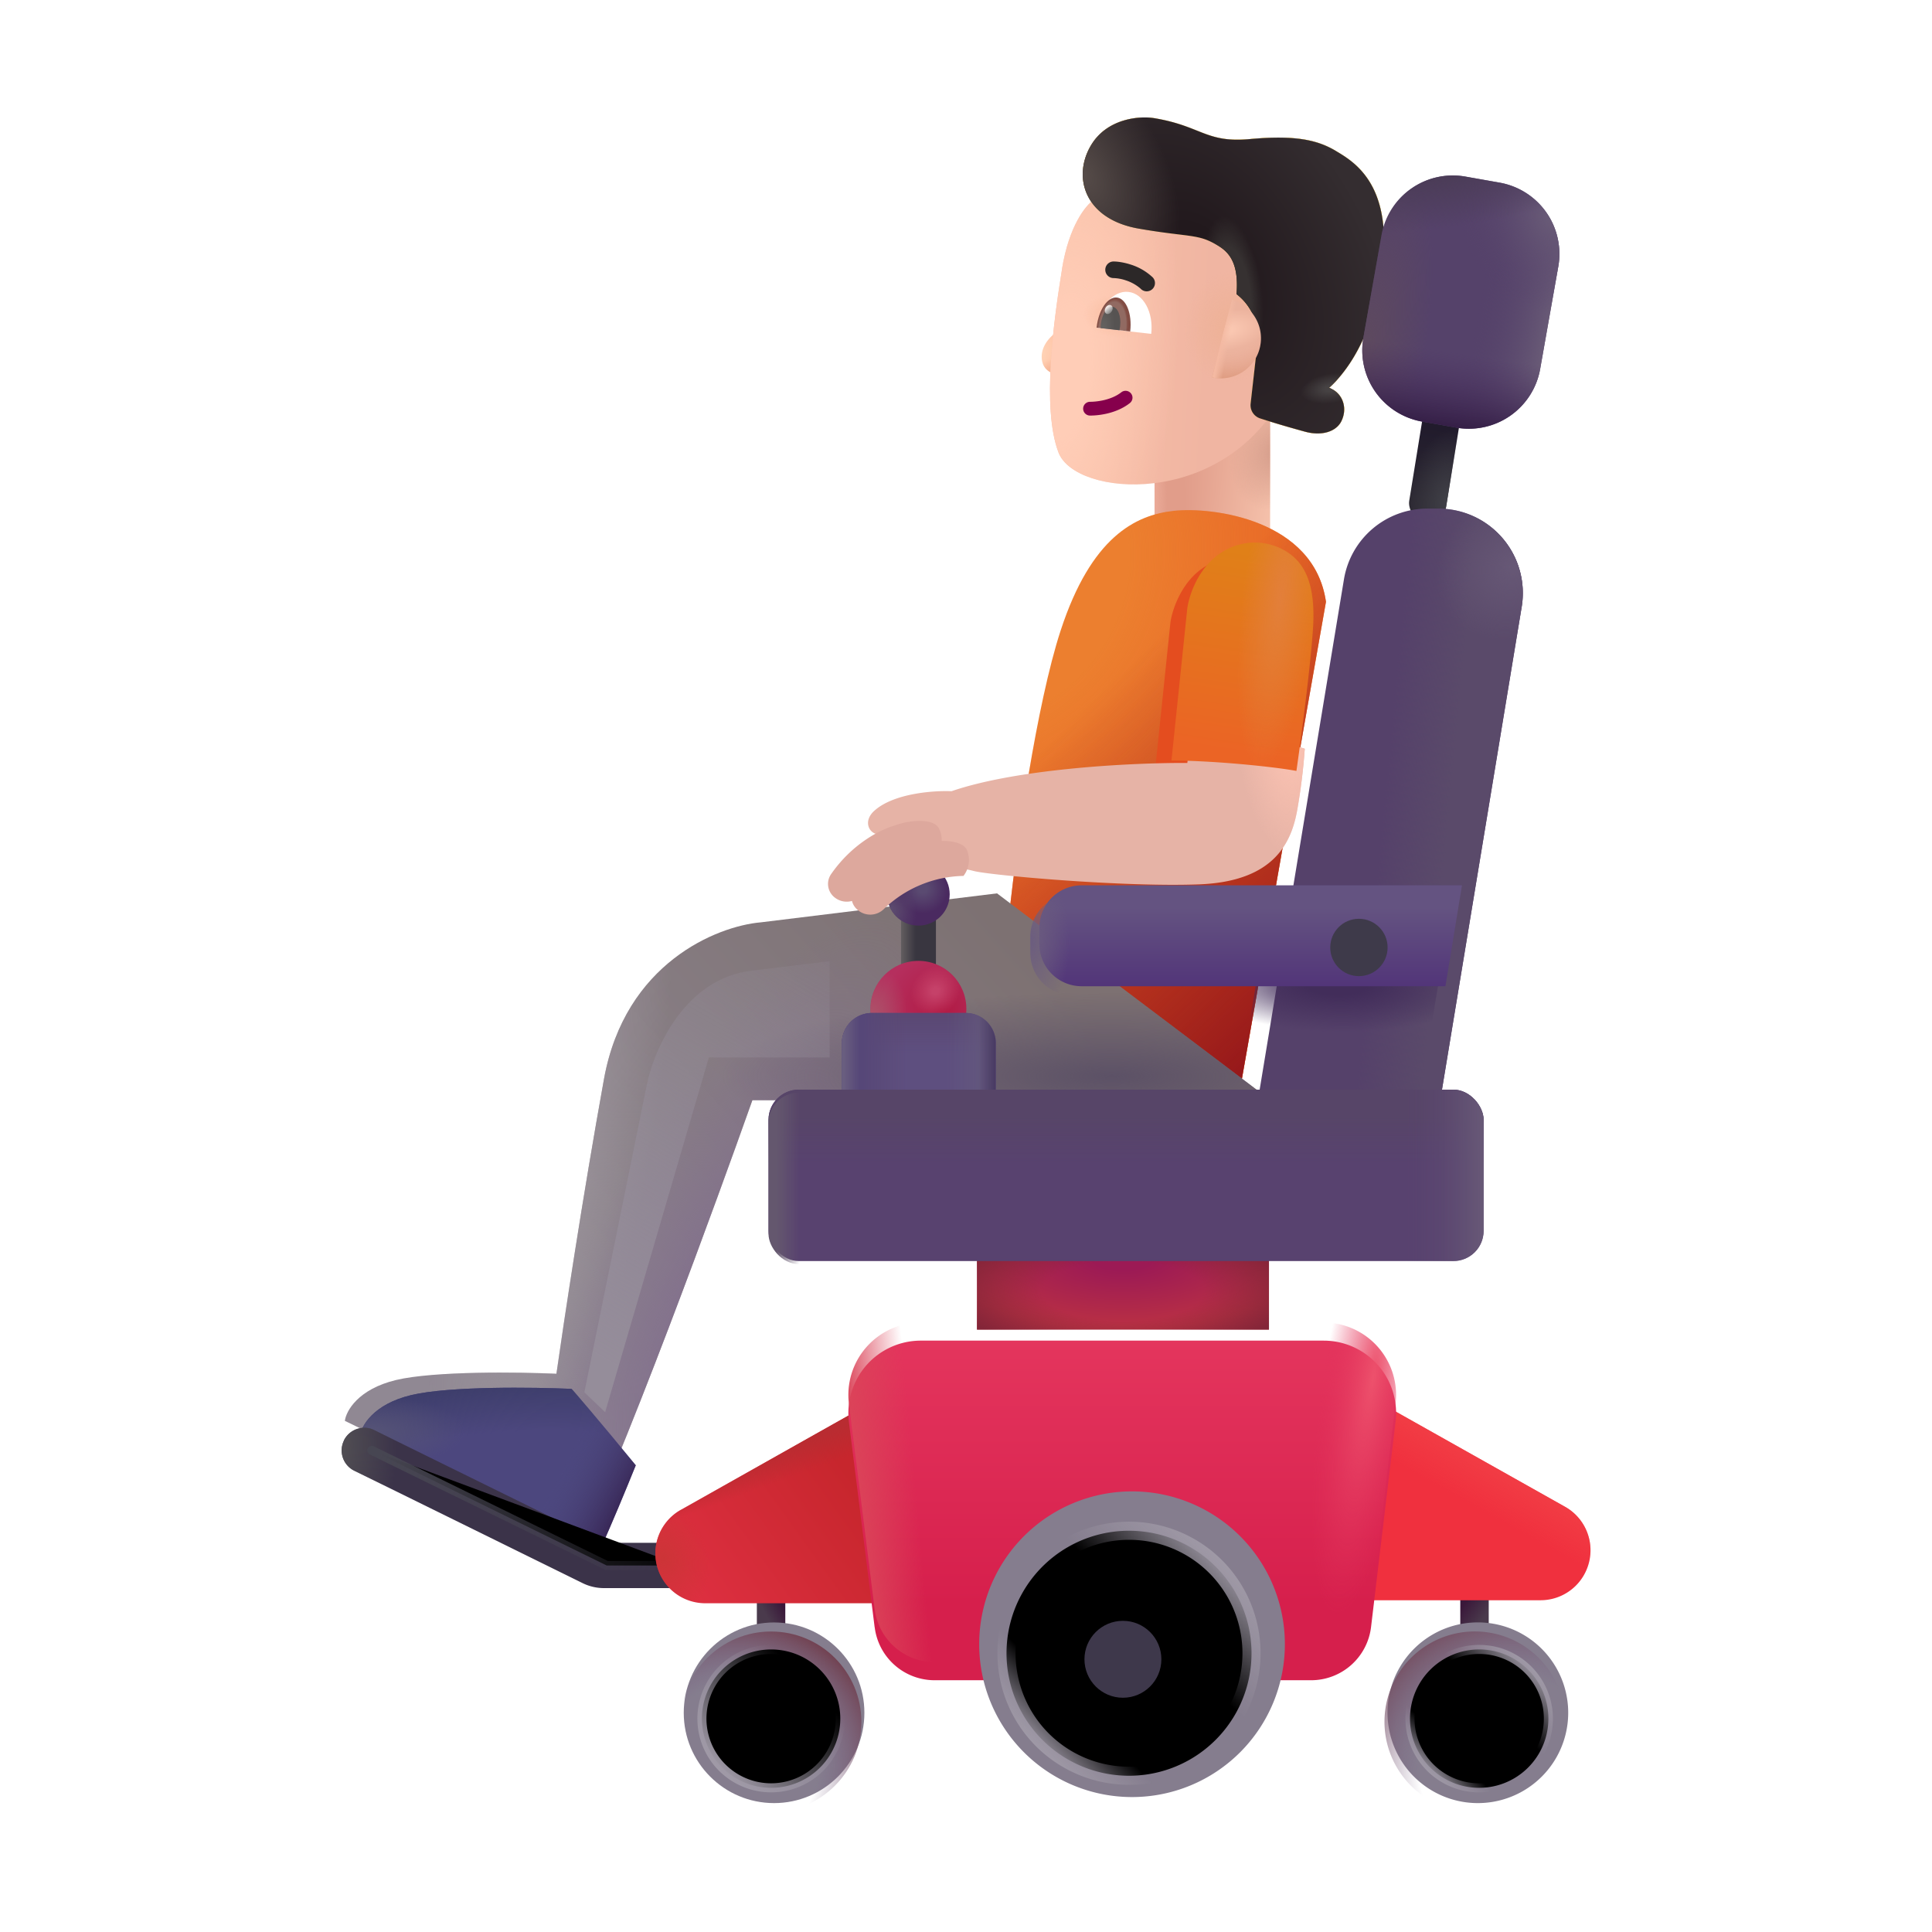 <svg width="100%" height="100%" viewBox="0 0 32 32" xmlns="http://www.w3.org/2000/svg"><path fill="url(#a)" d="M19.123 6.959h1.914v2.752h-1.914z"/><path fill="url(#b)" d="M19.123 6.959h1.914v2.752h-1.914z"/><path fill="url(#c)" d="M19.123 6.959h1.914v2.752h-1.914z"/><path fill="#EC7F2F" d="m16.73 15.022 3.792 3.118 1.44-8.172c-.196-1.362-1.875-1.576-2.518-1.507-.642.068-1.37.437-1.875 1.978-.405 1.234-.728 3.57-.84 4.583"/><path fill="url(#d)" d="m16.73 15.022 3.792 3.118 1.44-8.172c-.196-1.362-1.875-1.576-2.518-1.507-.642.068-1.37.437-1.875 1.978-.405 1.234-.728 3.57-.84 4.583"/><path fill="url(#e)" d="m16.73 15.022 3.792 3.118 1.44-8.172c-.196-1.362-1.875-1.576-2.518-1.507-.642.068-1.37.437-1.875 1.978-.405 1.234-.728 3.57-.84 4.583"/><g filter="url(#f)"><path fill="url(#g)" d="m12.85 15.527 3.914-.48 4.53 3.426h-8.582s-1.636 4.634-2.75 7.144c-1.096-.411-4-1.833-4-1.833.02-.163.218-.526.849-.677.63-.15 2.033-.131 2.655-.103.117-.825.439-2.956.788-4.882s1.876-2.532 2.595-2.595"/><path fill="url(#h)" d="m12.85 15.527 3.914-.48 4.53 3.426h-8.582s-1.636 4.634-2.75 7.144c-1.096-.411-4-1.833-4-1.833.02-.163.218-.526.849-.677.63-.15 2.033-.131 2.655-.103.117-.825.439-2.956.788-4.882s1.876-2.532 2.595-2.595"/><path fill="url(#i)" d="m12.85 15.527 3.914-.48 4.53 3.426h-8.582s-1.636 4.634-2.75 7.144c-1.096-.411-4-1.833-4-1.833.02-.163.218-.526.849-.677.63-.15 2.033-.131 2.655-.103.117-.825.439-2.956.788-4.882s1.876-2.532 2.595-2.595"/><path fill="url(#j)" d="m12.85 15.527 3.914-.48 4.53 3.426h-8.582s-1.636 4.634-2.75 7.144c-1.096-.411-4-1.833-4-1.833.02-.163.218-.526.849-.677.63-.15 2.033-.131 2.655-.103.117-.825.439-2.956.788-4.882s1.876-2.532 2.595-2.595"/></g><path fill="#4C477E" d="M10.53 24.271c-.196.485-.388.943-.567 1.346-1.097-.411-4-1.833-4-1.833.02-.163.217-.526.848-.677.63-.15 2.033-.131 2.655-.103 0-.006.48.55 1.065 1.267"/><path fill="url(#k)" d="M10.53 24.271c-.196.485-.388.943-.567 1.346-1.097-.411-4-1.833-4-1.833.02-.163.217-.526.848-.677.63-.15 2.033-.131 2.655-.103 0-.006.48.55 1.065 1.267"/><path fill="url(#l)" d="M10.53 24.271c-.196.485-.388.943-.567 1.346-1.097-.411-4-1.833-4-1.833.02-.163.217-.526.848-.677.63-.15 2.033-.131 2.655-.103 0-.006.48.55 1.065 1.267"/><path fill="url(#m)" d="M10.53 24.271c-.196.485-.388.943-.567 1.346-1.097-.411-4-1.833-4-1.833.02-.163.217-.526.848-.677.63-.15 2.033-.131 2.655-.103 0-.006.48.55 1.065 1.267"/><path fill="url(#n)" d="M14.924 15.124h.578v1.285h-.578z"/><path fill="url(#o)" d="M24.187 26.315h.471v1.492h-.471z"/><path fill="url(#p)" d="M12.536 26.315h.471v1.492h-.471z"/><g fill-rule="evenodd" clip-rule="evenodd" filter="url(#q)"><path fill="#3B3349" d="M5.697 23.857a.375.375 0 0 1 .502-.17l3.788 1.864.01.003h1.427a.375.375 0 0 1 0 .75H9.998a.8.8 0 0 1-.343-.08L5.868 24.36a.375.375 0 0 1-.17-.502"/><path fill="url(#r)" d="M5.697 23.857a.375.375 0 0 1 .502-.17l3.788 1.864.01.003h1.427a.375.375 0 0 1 0 .75H9.998a.8.8 0 0 1-.343-.08L5.868 24.36a.375.375 0 0 1-.17-.502"/></g><g filter="url(#s)"><path stroke="url(#t)" stroke-linecap="round" stroke-width=".15" d="m6.158 24.023 3.89 1.906h1.227"/></g><circle cx="15.212" cy="16.709" r=".794" fill="url(#u)"/><circle cx="15.212" cy="16.709" r=".794" fill="url(#v)"/><circle cx="15.212" cy="16.709" r=".794" fill="url(#w)"/><circle cx="15.212" cy="14.813" r=".518" fill="#4A2A60"/><circle cx="15.212" cy="14.813" r=".518" fill="url(#x)"/><circle cx="15.212" cy="14.813" r=".518" fill="url(#y)"/><g filter="url(#z)"><path fill="url(#A)" d="m11.28 25.156 3.058-1.72.961 3.269h-3.62a.827.827 0 0 1-.4-1.549"/><path fill="url(#B)" d="m11.28 25.156 3.058-1.72.961 3.269h-3.62a.827.827 0 0 1-.4-1.549"/><path fill="url(#C)" d="m11.28 25.156 3.058-1.72.961 3.269h-3.62a.827.827 0 0 1-.4-1.549"/></g><g filter="url(#D)"><path fill="#F0303E" d="m25.92 25.156-3.059-1.72-1.054 3.269h3.714a.827.827 0 0 0 .399-1.549"/><path fill="url(#E)" d="m25.92 25.156-3.059-1.72-1.054 3.269h3.714a.827.827 0 0 0 .399-1.549"/></g><path fill="#5E4F7F" d="M13.944 17.278a.5.5 0 0 1 .5-.5h1.549a.5.5 0 0 1 .5.5v.82h-2.549z"/><path fill="url(#F)" d="M13.944 17.278a.5.5 0 0 1 .5-.5h1.549a.5.5 0 0 1 .5.5v.82h-2.549z"/><path fill="url(#G)" d="M13.944 17.278a.5.5 0 0 1 .5-.5h1.549a.5.5 0 0 1 .5.5v.82h-2.549z"/><path fill="url(#H)" d="M13.944 17.278a.5.5 0 0 1 .5-.5h1.549a.5.5 0 0 1 .5.5v.82h-2.549z"/><path fill="url(#I)" d="M13.944 17.278a.5.5 0 0 1 .5-.5h1.549a.5.5 0 0 1 .5.5v.82h-2.549z"/><path fill="url(#J)" d="M13.944 17.278a.5.5 0 0 1 .5-.5h1.549a.5.5 0 0 1 .5.5v.82h-2.549z"/><rect width=".619" height="2.008" x="23.613" y="6.619" fill="url(#K)" rx=".31" transform="rotate(9.205 23.613 6.619)"/><rect width=".619" height="2.008" x="23.613" y="6.619" fill="url(#L)" rx=".31" transform="rotate(9.205 23.613 6.619)"/><path fill="url(#M)" d="M16.182 20.749h4.836v1.273h-4.836z"/><path fill="url(#N)" d="M16.182 20.749h4.836v1.273h-4.836z"/><g filter="url(#O)"><path fill="#55416A" d="M21.96 9.296a1.4 1.4 0 0 1 1.382-1.172h.182a1.4 1.4 0 0 1 1.38 1.628l-1.378 8.346h-3.02z"/><path fill="url(#P)" d="M21.96 9.296a1.4 1.4 0 0 1 1.382-1.172h.182a1.4 1.4 0 0 1 1.38 1.628l-1.378 8.346h-3.02z"/><path fill="url(#Q)" d="M21.96 9.296a1.4 1.4 0 0 1 1.382-1.172h.182a1.4 1.4 0 0 1 1.38 1.628l-1.378 8.346h-3.02z"/></g><path fill="url(#R)" d="M21.96 9.296a1.4 1.4 0 0 1 1.382-1.172h.182a1.4 1.4 0 0 1 1.38 1.628l-1.378 8.346h-3.02z"/><g filter="url(#S)"><rect width="11.844" height="2.839" x="12.729" y="18.098" fill="#58426F" rx=".5"/><rect width="11.844" height="2.839" x="12.729" y="18.098" fill="url(#T)" rx=".5"/><rect width="11.844" height="2.839" x="12.729" y="18.098" fill="url(#U)" rx=".5"/></g><rect width="11.844" height="2.839" x="12.729" y="18.098" fill="url(#V)" rx=".5"/><g filter="url(#W)"><path fill="url(#X)" d="M17.065 15.514a.7.7 0 0 1 .7-.7h6.3l-.274 1.671h-6.026a.7.7 0 0 1-.7-.7z"/></g><path fill="url(#Y)" d="M17.065 15.514a.7.7 0 0 1 .7-.7h6.3l-.274 1.671h-6.026a.7.7 0 0 1-.7-.7z"/><circle cx="22.508" cy="15.693" r=".475" fill="#3E3A4A"/><g filter="url(#Z)"><circle cx="12.771" cy="28.519" r="1.496" fill="#857D8E"/></g><circle cx="12.771" cy="28.519" r="1.496" fill="url(#aa)"/><circle cx="12.771" cy="28.519" r=".894" fill="url(#ab)"/><circle cx="24.428" cy="28.519" r=".894" fill="url(#ac)"/><g filter="url(#ad)"><path fill="#857D8E" fill-rule="evenodd" d="M24.428 30.015a1.496 1.496 0 1 0 0-2.993 1.496 1.496 0 0 0 0 2.993m0-.603a.894.894 0 1 0 0-1.787.894.894 0 0 0 0 1.787" clip-rule="evenodd"/></g><path fill="url(#ae)" fill-rule="evenodd" d="M24.428 30.015a1.496 1.496 0 1 0 0-2.993 1.496 1.496 0 0 0 0 2.993m0-.603a.894.894 0 1 0 0-1.787.894.894 0 0 0 0 1.787" clip-rule="evenodd"/><g filter="url(#af)"><circle cx="12.771" cy="28.519" r=".377" fill="#3E384B"/></g><g filter="url(#ag)"><circle cx="24.428" cy="28.519" r=".377" fill="#3E384B"/></g><g filter="url(#ah)"><path fill="url(#ai)" d="m14.487 26.654-.426-3.4a1.2 1.2 0 0 1 1.191-1.349h6.672a1.2 1.2 0 0 1 1.191 1.343l-.406 3.4a1 1 0 0 1-.993.882H15.48a1 1 0 0 1-.992-.876"/></g><path fill="url(#aj)" d="m14.487 26.654-.426-3.4a1.2 1.2 0 0 1 1.191-1.349h6.672a1.2 1.2 0 0 1 1.191 1.343l-.406 3.4a1 1 0 0 1-.993.882H15.48a1 1 0 0 1-.992-.876"/><path fill="url(#ak)" d="m14.487 26.654-.426-3.4a1.2 1.2 0 0 1 1.191-1.349h6.672a1.2 1.2 0 0 1 1.191 1.343l-.406 3.4a1 1 0 0 1-.993.882H15.48a1 1 0 0 1-.992-.876"/><circle cx="18.599" cy="27.483" r="1.512" fill="url(#al)"/><g filter="url(#am)"><path fill="#857D8E" fill-rule="evenodd" d="M18.6 30.015a2.531 2.531 0 1 0 0-5.063 2.531 2.531 0 0 0 0 5.063m0-1.02a1.512 1.512 0 1 0 0-3.023 1.512 1.512 0 0 0 0 3.023" clip-rule="evenodd"/></g><g filter="url(#an)"><path stroke="url(#ao)" stroke-width=".3" d="M18.7 29.412a2.029 2.029 0 1 0 0-4.058 2.029 2.029 0 0 0 0 4.058Z" clip-rule="evenodd"/></g><g filter="url(#ap)"><path stroke="url(#aq)" stroke-width=".15" d="M24.5 29.612a1.146 1.146 0 1 0 0-2.292 1.146 1.146 0 0 0 0 2.292Z" clip-rule="evenodd"/></g><g filter="url(#ar)"><path fill="#E44D1F" d="m19.386 10.31-.262 2.525c.687 0 1.69.101 2.07.172.074-.522.232-1.725.274-2.355.05-.788-.17-1.099-.424-1.268a1 1 0 0 0-1.084 0c-.39.24-.545.717-.574.925"/></g><g filter="url(#as)"><path stroke="url(#at)" stroke-width=".15" d="M12.772 29.612a1.146 1.146 0 1 0 0-2.292 1.146 1.146 0 0 0 0 2.292Z" clip-rule="evenodd"/></g><g filter="url(#au)"><circle cx="18.599" cy="27.483" r=".637" fill="#3E384B"/></g><g filter="url(#av)"><path fill="#E6B3A6" d="m19.466 12.937.062-.5a5.2 5.2 0 0 1 1.883.265 10 10 0 0 1-.125 1.016c-.094.523-.367 1.184-1.633 1.23-1.265.047-3.468-.152-3.726-.222a2 2 0 0 0-.531-.063l-.97-.555c-.194.07-.374-.187-.132-.39.325-.281.98-.326 1.266-.313 1.125-.387 3.073-.474 3.906-.468"/><path fill="url(#aw)" d="m19.466 12.937.062-.5a5.2 5.2 0 0 1 1.883.265 10 10 0 0 1-.125 1.016c-.094.523-.367 1.184-1.633 1.23-1.265.047-3.468-.152-3.726-.222a2 2 0 0 0-.531-.063l-.97-.555c-.194.07-.374-.187-.132-.39.325-.281.98-.326 1.266-.313 1.125-.387 3.073-.474 3.906-.468"/></g><g filter="url(#ax)"><path fill="#DDA89D" d="M13.761 14.585c.367-.533.853-.754 1.057-.812.215-.083.641-.137.735.051a.43.43 0 0 1-.023.422 1.95 1.95 0 0 0-1.261.675.32.32 0 0 1-.44.047.284.284 0 0 1-.068-.383"/></g><g filter="url(#ay)"><path fill="#DDA89D" d="M14.164 14.776c.417-.495.921-.668 1.13-.707.223-.062.651-.075.726.121a.43.43 0 0 1-.062.418 1.95 1.95 0 0 0-1.32.55.32.32 0 0 1-.442.005.284.284 0 0 1-.032-.387"/></g><path fill="url(#az)" d="M17.489 5.508a.9.9 0 0 0 .28-.389l.164.019-.115 1.022c-.21.102-.486.051-.548-.144-.053-.168.022-.361.219-.508"/><path fill="url(#aA)" d="M17.489 5.508a.9.9 0 0 0 .28-.389l.164.019-.115 1.022c-.21.102-.486.051-.548-.144-.053-.168.022-.361.219-.508"/><g filter="url(#aB)"><path fill="url(#aC)" d="M17.79 4.655c.118-.724.393-1.049.516-1.139l3.392.383-.267 2.881c-1.005 1.84-3.418 1.652-3.699.914s-.077-2.2.059-3.039"/><path fill="url(#aD)" d="M17.79 4.655c.118-.724.393-1.049.516-1.139l3.392.383-.267 2.881c-1.005 1.84-3.418 1.652-3.699.914s-.077-2.2.059-3.039"/><path fill="url(#aE)" d="M17.79 4.655c.118-.724.393-1.049.516-1.139l3.392.383-.267 2.881c-1.005 1.84-3.418 1.652-3.699.914s-.077-2.2.059-3.039"/><path fill="url(#aF)" d="M17.79 4.655c.118-.724.393-1.049.516-1.139l3.392.383-.267 2.881c-1.005 1.84-3.418 1.652-3.699.914s-.077-2.2.059-3.039"/></g><g filter="url(#aG)"><path fill="#FFBA23" d="M18.086 2.532c.266-.418.786-.467 1.037-.424.776.13.852.412 1.575.346.764-.07 1.127.016 1.43.197l.006.004c.299.178.917.548.767 1.881-.138 1.228-.65 1.828-.887 2.036l.04.02c.201.099.263.333.163.535-.085.172-.324.25-.605.172-.322-.088-.557-.16-.741-.219a.23.23 0 0 1-.157-.242l.114-1.011a.9.9 0 0 0-.347-.805c.035-.442-.077-.66-.285-.79-.345-.218-.468-.144-1.333-.295-.917-.16-1.109-.881-.777-1.405"/><path fill="url(#aH)" d="M18.086 2.532c.266-.418.786-.467 1.037-.424.776.13.852.412 1.575.346.764-.07 1.127.016 1.43.197l.006.004c.299.178.917.548.767 1.881-.138 1.228-.65 1.828-.887 2.036l.04.02c.201.099.263.333.163.535-.085.172-.324.25-.605.172-.322-.088-.557-.16-.741-.219a.23.23 0 0 1-.157-.242l.114-1.011a.9.9 0 0 0-.347-.805c.035-.442-.077-.66-.285-.79-.345-.218-.468-.144-1.333-.295-.917-.16-1.109-.881-.777-1.405"/><path fill="url(#aI)" d="M18.086 2.532c.266-.418.786-.467 1.037-.424.776.13.852.412 1.575.346.764-.07 1.127.016 1.43.197l.006.004c.299.178.917.548.767 1.881-.138 1.228-.65 1.828-.887 2.036l.04.02c.201.099.263.333.163.535-.085.172-.324.25-.605.172-.322-.088-.557-.16-.741-.219a.23.23 0 0 1-.157-.242l.114-1.011a.9.9 0 0 0-.347-.805c.035-.442-.077-.66-.285-.79-.345-.218-.468-.144-1.333-.295-.917-.16-1.109-.881-.777-1.405"/><path fill="url(#aJ)" d="M18.086 2.532c.266-.418.786-.467 1.037-.424.776.13.852.412 1.575.346.764-.07 1.127.016 1.43.197l.006.004c.299.178.917.548.767 1.881-.138 1.228-.65 1.828-.887 2.036l.04.02c.201.099.263.333.163.535-.085.172-.324.25-.605.172-.322-.088-.557-.16-.741-.219a.23.23 0 0 1-.157-.242l.114-1.011a.9.9 0 0 0-.347-.805c.035-.442-.077-.66-.285-.79-.345-.218-.468-.144-1.333-.295-.917-.16-1.109-.881-.777-1.405"/><path fill="url(#aK)" d="M18.086 2.532c.266-.418.786-.467 1.037-.424.776.13.852.412 1.575.346.764-.07 1.127.016 1.43.197l.006.004c.299.178.917.548.767 1.881-.138 1.228-.65 1.828-.887 2.036l.04.02c.201.099.263.333.163.535-.085.172-.324.25-.605.172-.322-.088-.557-.16-.741-.219a.23.23 0 0 1-.157-.242l.114-1.011a.9.9 0 0 0-.347-.805c.035-.442-.077-.66-.285-.79-.345-.218-.468-.144-1.333-.295-.917-.16-1.109-.881-.777-1.405"/><path fill="url(#aL)" d="M18.086 2.532c.266-.418.786-.467 1.037-.424.776.13.852.412 1.575.346.764-.07 1.127.016 1.43.197l.006.004c.299.178.917.548.767 1.881-.138 1.228-.65 1.828-.887 2.036l.04.02c.201.099.263.333.163.535-.085.172-.324.25-.605.172-.322-.088-.557-.16-.741-.219a.23.23 0 0 1-.157-.242l.114-1.011a.9.9 0 0 0-.347-.805c.035-.442-.077-.66-.285-.79-.345-.218-.468-.144-1.333-.295-.917-.16-1.109-.881-.777-1.405"/></g><g filter="url(#aM)"><path fill="url(#aN)" d="M18.086 2.532c.266-.418.786-.467 1.037-.424.776.13.852.412 1.575.346.764-.07 1.127.016 1.43.197l.006.004c.299.178.917.548.767 1.881-.138 1.228-.65 1.828-.887 2.036l.04.02c.201.099.263.333.163.535-.085.172-.324.25-.605.172-.322-.088-.557-.16-.741-.219a.23.23 0 0 1-.157-.242l.114-1.011a.9.9 0 0 0-.347-.805c.035-.442-.077-.66-.285-.79-.345-.218-.468-.144-1.333-.295-.917-.16-1.109-.881-.777-1.405"/><path fill="url(#aO)" d="M18.086 2.532c.266-.418.786-.467 1.037-.424.776.13.852.412 1.575.346.764-.07 1.127.016 1.43.197l.006.004c.299.178.917.548.767 1.881-.138 1.228-.65 1.828-.887 2.036l.04.02c.201.099.263.333.163.535-.085.172-.324.25-.605.172-.322-.088-.557-.16-.741-.219a.23.23 0 0 1-.157-.242l.114-1.011a.9.9 0 0 0-.347-.805c.035-.442-.077-.66-.285-.79-.345-.218-.468-.144-1.333-.295-.917-.16-1.109-.881-.777-1.405"/><path fill="url(#aP)" d="M18.086 2.532c.266-.418.786-.467 1.037-.424.776.13.852.412 1.575.346.764-.07 1.127.016 1.43.197l.006.004c.299.178.917.548.767 1.881-.138 1.228-.65 1.828-.887 2.036l.04.02c.201.099.263.333.163.535-.085.172-.324.25-.605.172-.322-.088-.557-.16-.741-.219a.23.23 0 0 1-.157-.242l.114-1.011a.9.9 0 0 0-.347-.805c.035-.442-.077-.66-.285-.79-.345-.218-.468-.144-1.333-.295-.917-.16-1.109-.881-.777-1.405"/></g><g filter="url(#aQ)"><path fill="url(#aR)" d="M18.086 2.532c.266-.418.786-.467 1.037-.424.776.13.852.412 1.575.346.764-.07 1.127.016 1.43.197l.006.004c.299.178.917.548.767 1.881-.138 1.228-.65 1.828-.887 2.036l.04.02c.201.099.263.333.163.535-.085.172-.324.25-.605.172-.322-.088-.557-.16-.741-.219a.23.23 0 0 1-.157-.242l.114-1.011a.9.9 0 0 0-.347-.805c.035-.442-.077-.66-.285-.79-.345-.218-.468-.144-1.333-.295-.917-.16-1.109-.881-.777-1.405"/><path fill="url(#aS)" d="M18.086 2.532c.266-.418.786-.467 1.037-.424.776.13.852.412 1.575.346.764-.07 1.127.016 1.43.197l.006.004c.299.178.917.548.767 1.881-.138 1.228-.65 1.828-.887 2.036l.04.02c.201.099.263.333.163.535-.085.172-.324.25-.605.172-.322-.088-.557-.16-.741-.219a.23.23 0 0 1-.157-.242l.114-1.011a.9.9 0 0 0-.347-.805c.035-.442-.077-.66-.285-.79-.345-.218-.468-.144-1.333-.295-.917-.16-1.109-.881-.777-1.405"/><path fill="url(#aT)" d="M18.086 2.532c.266-.418.786-.467 1.037-.424.776.13.852.412 1.575.346.764-.07 1.127.016 1.43.197l.006.004c.299.178.917.548.767 1.881-.138 1.228-.65 1.828-.887 2.036l.04.02c.201.099.263.333.163.535-.085.172-.324.25-.605.172-.322-.088-.557-.16-.741-.219a.23.23 0 0 1-.157-.242l.114-1.011a.9.9 0 0 0-.347-.805c.035-.442-.077-.66-.285-.79-.345-.218-.468-.144-1.333-.295-.917-.16-1.109-.881-.777-1.405"/><path fill="url(#aU)" d="M18.086 2.532c.266-.418.786-.467 1.037-.424.776.13.852.412 1.575.346.764-.07 1.127.016 1.43.197l.006.004c.299.178.917.548.767 1.881-.138 1.228-.65 1.828-.887 2.036l.04.02c.201.099.263.333.163.535-.085.172-.324.25-.605.172-.322-.088-.557-.16-.741-.219a.23.23 0 0 1-.157-.242l.114-1.011a.9.9 0 0 0-.347-.805c.035-.442-.077-.66-.285-.79-.345-.218-.468-.144-1.333-.295-.917-.16-1.109-.881-.777-1.405"/></g><path fill="url(#aV)" d="m20.076 6.251.329-1.288a.665.665 0 0 1-.329 1.288"/><path fill="url(#aW)" d="m20.076 6.251.329-1.288a.665.665 0 0 1-.329 1.288"/><path fill="url(#aX)" d="m20.076 6.251.329-1.288a.665.665 0 0 1-.329 1.288"/><path fill="#86004C" fill-rule="evenodd" d="M18.733 6.517c.04.05.03.121-.02.16-.24.188-.559.207-.66.206a.114.114 0 0 1 .003-.228c.086 0 .34-.019.517-.158a.114.114 0 0 1 .16.02" clip-rule="evenodd"/><g filter="url(#aY)"><path fill="#2C2828" fill-rule="evenodd" d="M18.742 4.542a.7.7 0 0 0-.196-.036.137.137 0 0 1-.003-.275c.065 0 .17.014.282.05a.94.94 0 0 1 .353.2.137.137 0 1 1-.186.2.7.7 0 0 0-.25-.139" clip-rule="evenodd"/></g><path fill="#fff" d="m18.17 5.428.898.102c.04-.356-.128-.667-.377-.695-.247-.028-.481.238-.521.593"/><path fill="url(#aZ)" d="M18.72 5.49v-.004c.033-.29-.066-.54-.22-.558-.153-.017-.304.205-.337.495v.004z"/><path fill="url(#ba)" d="m18.542 5.47.011-.065c.019-.169-.037-.313-.125-.323s-.175.118-.194.287l-.004.066z"/><ellipse cx="18.364" cy="5.126" fill="url(#bb)" rx=".059" ry=".08" transform="rotate(31.04 18.364 5.126)"/><path fill="#55426A" d="M22.882 3.897a1.2 1.2 0 0 1 1.391-.972l.565.1a1.2 1.2 0 0 1 .972 1.39l-.3 1.696a1.2 1.2 0 0 1-1.39.972l-.566-.1a1.2 1.2 0 0 1-.972-1.39z"/><path fill="url(#bc)" d="M22.882 3.897a1.2 1.2 0 0 1 1.391-.972l.565.1a1.2 1.2 0 0 1 .972 1.39l-.3 1.696a1.2 1.2 0 0 1-1.39.972l-.566-.1a1.2 1.2 0 0 1-.972-1.39z"/><path fill="url(#bd)" d="M22.882 3.897a1.2 1.2 0 0 1 1.391-.972l.565.1a1.2 1.2 0 0 1 .972 1.39l-.3 1.696a1.2 1.2 0 0 1-1.39.972l-.566-.1a1.2 1.2 0 0 1-.972-1.39z"/><path fill="url(#be)" d="M22.882 3.897a1.2 1.2 0 0 1 1.391-.972l.565.1a1.2 1.2 0 0 1 .972 1.39l-.3 1.696a1.2 1.2 0 0 1-1.39.972l-.566-.1a1.2 1.2 0 0 1-.972-1.39z"/><path fill="url(#bf)" d="M22.882 3.897a1.2 1.2 0 0 1 1.391-.972l.565.1a1.2 1.2 0 0 1 .972 1.39l-.3 1.696a1.2 1.2 0 0 1-1.39.972l-.566-.1a1.2 1.2 0 0 1-.972-1.39z"/><path fill="url(#bg)" d="M22.882 3.897a1.2 1.2 0 0 1 1.391-.972l.565.1a1.2 1.2 0 0 1 .972 1.39l-.3 1.696a1.2 1.2 0 0 1-1.39.972l-.566-.1a1.2 1.2 0 0 1-.972-1.39z"/><g filter="url(#bh)"><path fill="url(#bi)" d="m10.71 17.983-1.031 5.078.344.329 1.718-5.875h2V15.92l-1.281.156c-1.125.125-1.636 1.323-1.75 1.906"/></g><path fill="url(#bj)" d="m19.666 10.07-.263 2.527c.688 0 1.692.101 2.07.172.075-.523.233-1.725.274-2.355.052-.789-.17-1.099-.424-1.268a1 1 0 0 0-1.083 0c-.39.24-.545.716-.574.925"/><path fill="url(#bk)" d="m19.666 10.07-.263 2.527c.688 0 1.692.101 2.07.172.075-.523.233-1.725.274-2.355.052-.789-.17-1.099-.424-1.268a1 1 0 0 0-1.083 0c-.39.24-.545.716-.574.925"/><defs><radialGradient id="a" cx="0" cy="0" r="1" gradientTransform="rotate(11.961 -33.064 96.16)scale(1.733 6.214)" gradientUnits="userSpaceOnUse"><stop offset=".194" stop-color="#E19D8A"/><stop offset="1" stop-color="#F5C1AB"/></radialGradient><radialGradient id="b" cx="0" cy="0" r="1" gradientTransform="rotate(112.24 8.066 10.843)scale(.997 .76)" gradientUnits="userSpaceOnUse"><stop stop-color="#D49C8A"/><stop offset="1" stop-color="#D49C8A" stop-opacity="0"/></radialGradient><radialGradient id="d" cx="0" cy="0" r="1" gradientTransform="matrix(4.625 4.75 -5.309 5.17 16.085 9.483)" gradientUnits="userSpaceOnUse"><stop offset=".367" stop-color="#E75C22" stop-opacity="0"/><stop offset="1" stop-color="#E75C22"/></radialGradient><radialGradient id="h" cx="0" cy="0" r="1" gradientTransform="matrix(-2.125 -1 2.952 -6.272 12.148 21.796)" gradientUnits="userSpaceOnUse"><stop stop-color="#816D8D"/><stop offset="1" stop-color="#816D8D" stop-opacity="0"/></radialGradient><radialGradient id="i" cx="0" cy="0" r="1" gradientTransform="matrix(0 -1.406 6.438 0 18.648 18.077)" gradientUnits="userSpaceOnUse"><stop stop-color="#5C5166"/><stop offset="1" stop-color="#5C5166" stop-opacity="0"/></radialGradient><radialGradient id="j" cx="0" cy="0" r="1" gradientTransform="rotate(11.535 -92.698 56.203)scale(1.563 6.596)" gradientUnits="userSpaceOnUse"><stop stop-color="#9D969D"/><stop stop-color="#9D969D"/><stop offset="1" stop-color="#9D969D" stop-opacity="0"/></radialGradient><radialGradient id="k" cx="0" cy="0" r="1" gradientTransform="matrix(-.119 -1.824 6.038 -.395 8.366 24.796)" gradientUnits="userSpaceOnUse"><stop offset=".584" stop-color="#3E3E6C" stop-opacity="0"/><stop offset="1" stop-color="#3E3E6C"/></radialGradient><radialGradient id="m" cx="0" cy="0" r="1" gradientTransform="matrix(1.641 -.016 .006 .605 6.07 23.718)" gradientUnits="userSpaceOnUse"><stop stop-color="#565476"/><stop offset="1" stop-color="#565476" stop-opacity="0"/></radialGradient><radialGradient id="r" cx="0" cy="0" r="1" gradientTransform="matrix(1.016 .016 -.035 2.266 5.557 23.952)" gradientUnits="userSpaceOnUse"><stop stop-color="#535154"/><stop offset="1" stop-color="#535154" stop-opacity="0"/></radialGradient><radialGradient id="u" cx="0" cy="0" r="1" gradientTransform="rotate(-146.012 10.347 5.973)scale(.966 .958)" gradientUnits="userSpaceOnUse"><stop stop-color="#B11943"/><stop offset="1" stop-color="#B52F5E"/></radialGradient><radialGradient id="v" cx="0" cy="0" r="1" gradientTransform="matrix(.273 -.336 .304 .248 15.494 16.413)" gradientUnits="userSpaceOnUse"><stop offset=".133" stop-color="#C54169"/><stop offset="1" stop-color="#C54169" stop-opacity="0"/></radialGradient><radialGradient id="w" cx="0" cy="0" r="1" gradientTransform="matrix(.19 -.815 .575 .134 14.418 16.86)" gradientUnits="userSpaceOnUse"><stop stop-color="#AB556A"/><stop offset="1" stop-color="#AB556A" stop-opacity="0"/></radialGradient><radialGradient id="x" cx="0" cy="0" r="1" gradientTransform="rotate(65.376 -3.826 19.267)scale(.413)" gradientUnits="userSpaceOnUse"><stop offset=".179" stop-color="#5A4A71"/><stop offset="1" stop-color="#5A4A71" stop-opacity="0"/></radialGradient><radialGradient id="y" cx="0" cy="0" r="1" gradientTransform="matrix(.414 -.125 .143 .472 14.744 15.085)" gradientUnits="userSpaceOnUse"><stop stop-color="#5E4E70"/><stop offset="1" stop-color="#5E4E70" stop-opacity="0"/></radialGradient><radialGradient id="B" cx="0" cy="0" r="1" gradientTransform="rotate(-21.802 72.869 -15.528)scale(.757 .971)" gradientUnits="userSpaceOnUse"><stop stop-color="#CC3437"/><stop offset="1" stop-color="#CC3437" stop-opacity="0"/></radialGradient><radialGradient id="L" cx="0" cy="0" r="1" gradientTransform="rotate(-90.544 16.18 -7.893)scale(1.193 .677)" gradientUnits="userSpaceOnUse"><stop stop-color="#404047"/><stop offset="1" stop-color="#404047" stop-opacity="0"/></radialGradient><radialGradient id="M" cx="0" cy="0" r="1" gradientTransform="matrix(0 1.164 -2.98 0 18.6 20.858)" gradientUnits="userSpaceOnUse"><stop offset=".161" stop-color="#9C1A55"/><stop offset="1" stop-color="#BB3143"/></radialGradient><radialGradient id="N" cx="0" cy="0" r="1" gradientTransform="matrix(0 1.363 -3.725 0 18.6 21.386)" gradientUnits="userSpaceOnUse"><stop offset=".358" stop-color="#832538" stop-opacity="0"/><stop offset=".771" stop-color="#832538"/></radialGradient><radialGradient id="Q" cx="0" cy="0" r="1" gradientTransform="matrix(-1.105 .773 -.664 -.948 24.784 9.072)" gradientUnits="userSpaceOnUse"><stop stop-color="#675876"/><stop offset="1" stop-color="#675876" stop-opacity="0"/></radialGradient><radialGradient id="R" cx="0" cy="0" r="1" gradientTransform="matrix(-.014 .773 -2.388 -.043 22.147 16.321)" gradientUnits="userSpaceOnUse"><stop offset=".208" stop-color="#422D5A"/><stop offset="1" stop-color="#422D5A" stop-opacity="0"/></radialGradient><radialGradient id="Y" cx="0" cy="0" r="1" gradientTransform="matrix(.648 -.008 .016 1.338 17.065 15.577)" gradientUnits="userSpaceOnUse"><stop offset=".032" stop-color="#6C5D7F"/><stop offset="1" stop-color="#6C5D7F" stop-opacity="0"/></radialGradient><radialGradient id="aa" cx="0" cy="0" r="1" gradientTransform="rotate(-46.521 40.142 .488)scale(2.498 2.444)" gradientUnits="userSpaceOnUse"><stop offset=".556" stop-color="#776287" stop-opacity="0"/><stop offset="1" stop-color="#71404F"/></radialGradient><radialGradient id="ab" cx="0" cy="0" r="1" gradientTransform="rotate(-49.87 37.324 .96)scale(1.462 1.87)" gradientUnits="userSpaceOnUse"><stop offset=".233" stop-color="#C7B9D7"/><stop offset="1" stop-color="#9C83B4"/></radialGradient><radialGradient id="ac" cx="0" cy="0" r="1" gradientTransform="rotate(-49.87 43.153 -11.576)scale(1.462 1.87)" gradientUnits="userSpaceOnUse"><stop offset=".233" stop-color="#C7B9D7"/><stop offset="1" stop-color="#9C83B4"/></radialGradient><radialGradient id="ae" cx="0" cy="0" r="1" gradientTransform="rotate(-133.238 18.902 9.26)scale(2.874 2.812)" gradientUnits="userSpaceOnUse"><stop offset=".556" stop-color="#776287" stop-opacity="0"/><stop offset="1" stop-color="#71404F"/></radialGradient><radialGradient id="ak" cx="0" cy="0" r="1" gradientTransform="matrix(-.625 3.922 -.812 -.129 22.744 22.827)" gradientUnits="userSpaceOnUse"><stop stop-color="#ED516C"/><stop offset="1" stop-color="#E2305A" stop-opacity="0"/></radialGradient><radialGradient id="al" cx="0" cy="0" r="1" gradientTransform="matrix(1.594 -1.891 2.42 2.04 18.197 28.093)" gradientUnits="userSpaceOnUse"><stop offset=".233" stop-color="#C7B9D7"/><stop offset="1" stop-color="#9C83B4"/></radialGradient><radialGradient id="aw" cx="0" cy="0" r="1" gradientTransform="matrix(.135 1.988 -.871 .059 21.16 12.517)" gradientUnits="userSpaceOnUse"><stop offset=".238" stop-color="#F8C0B0"/><stop offset="1" stop-color="#F8C0B0" stop-opacity="0"/></radialGradient><radialGradient id="az" cx="0" cy="0" r="1" gradientTransform="matrix(.407 .283 -.4 .574 17.18 5.876)" gradientUnits="userSpaceOnUse"><stop offset=".101" stop-color="#FFD4B7"/><stop offset=".684" stop-color="#FFC4A7"/></radialGradient><radialGradient id="aA" cx="0" cy="0" r="1" gradientTransform="matrix(-.079 -.277 .416 -.119 17.515 6.206)" gradientUnits="userSpaceOnUse"><stop stop-color="#F0AA89"/><stop offset="1" stop-color="#F0AA89" stop-opacity="0"/></radialGradient><radialGradient id="aD" cx="0" cy="0" r="1" gradientTransform="rotate(-170.39 10.526 1.941)scale(.773 .942)" gradientUnits="userSpaceOnUse"><stop offset=".156" stop-color="#EEB298"/><stop offset="1" stop-color="#EEB298" stop-opacity="0"/></radialGradient><radialGradient id="aE" cx="0" cy="0" r="1" gradientTransform="matrix(.531 -4.715 1.832 .206 17.825 6.394)" gradientUnits="userSpaceOnUse"><stop offset=".219" stop-color="#FFCDB7"/><stop offset="1" stop-color="#FFCDB7" stop-opacity="0"/></radialGradient><radialGradient id="aF" cx="0" cy="0" r="1" gradientTransform="matrix(-.04 .355 -.554 -.062 18.695 5.443)" gradientUnits="userSpaceOnUse"><stop offset=".155" stop-color="#FABFA4"/><stop offset="1" stop-color="#FABFA4" stop-opacity="0"/></radialGradient><radialGradient id="aH" cx="0" cy="0" r="1" gradientTransform="rotate(-39.068 20.252 -25.93)scale(2.49 3.638)" gradientUnits="userSpaceOnUse"><stop stop-color="#FFA526"/><stop offset="1" stop-color="#FFA526" stop-opacity="0"/></radialGradient><radialGradient id="aI" cx="0" cy="0" r="1" gradientTransform="matrix(-2.022 .592 -.831 -2.839 22.526 3.782)" gradientUnits="userSpaceOnUse"><stop stop-color="#FFD537"/><stop offset="1" stop-color="#FFD537" stop-opacity="0"/></radialGradient><radialGradient id="aJ" cx="0" cy="0" r="1" gradientTransform="matrix(-.714 -.296 .138 -.332 22.155 6.688)" gradientUnits="userSpaceOnUse"><stop stop-color="#FFD237"/><stop offset="1" stop-color="#FFD237" stop-opacity="0"/></radialGradient><radialGradient id="aK" cx="0" cy="0" r="1" gradientTransform="rotate(176.08 10.55 1.552)scale(1.671 .771)" gradientUnits="userSpaceOnUse"><stop offset=".174" stop-color="#E4AF34"/><stop offset="1" stop-color="#FFBF27" stop-opacity="0"/></radialGradient><radialGradient id="aL" cx="0" cy="0" r="1" gradientTransform="rotate(49.611 7.104 21.06)scale(.637 .92)" gradientUnits="userSpaceOnUse"><stop offset=".117" stop-color="#E0A531"/><stop offset="1" stop-color="#E0A531" stop-opacity="0"/></radialGradient><radialGradient id="aN" cx="0" cy="0" r="1" gradientTransform="rotate(-32.136 18.007 -32.157)scale(2.858 4.33)" gradientUnits="userSpaceOnUse"><stop offset=".194" stop-color="#FFE2AD"/><stop offset="1" stop-color="#FFEDAE"/></radialGradient><radialGradient id="aO" cx="0" cy="0" r="1" gradientTransform="matrix(1.197 -.67 1.074 1.917 17.928 3.04)" gradientUnits="userSpaceOnUse"><stop stop-color="#FFEEB8"/><stop offset="1" stop-color="#FFEEB8" stop-opacity="0"/></radialGradient><radialGradient id="aP" cx="0" cy="0" r="1" gradientTransform="rotate(170.818 10.758 4.176)scale(.505 .245)" gradientUnits="userSpaceOnUse"><stop offset=".197" stop-color="#FFDDA9"/><stop offset="1" stop-color="#FFDDA9" stop-opacity="0"/></radialGradient><radialGradient id="aR" cx="0" cy="0" r="1" gradientTransform="rotate(-32.136 18.007 -32.157)scale(2.858 4.33)" gradientUnits="userSpaceOnUse"><stop offset=".194" stop-color="#22191D"/><stop offset="1" stop-color="#342D30"/></radialGradient><radialGradient id="aS" cx="0" cy="0" r="1" gradientTransform="matrix(1.197 -.67 1.074 1.917 17.928 3.04)" gradientUnits="userSpaceOnUse"><stop stop-color="#564C49"/><stop offset="1" stop-color="#564C49" stop-opacity="0"/></radialGradient><radialGradient id="aT" cx="0" cy="0" r="1" gradientTransform="rotate(170.818 10.758 4.176)scale(.505 .245)" gradientUnits="userSpaceOnUse"><stop offset=".197" stop-color="#464243"/><stop offset="1" stop-color="#464243" stop-opacity="0"/></radialGradient><radialGradient id="aU" cx="0" cy="0" r="1" gradientTransform="matrix(.843 -.099 .262 2.229 20.41 5.032)" gradientUnits="userSpaceOnUse"><stop offset=".353" stop-color="#363131"/><stop offset=".584" stop-color="#363131" stop-opacity="0"/></radialGradient><radialGradient id="aV" cx="0" cy="0" r="1" gradientTransform="matrix(.682 -.117 .057 .333 20.303 5.473)" gradientUnits="userSpaceOnUse"><stop offset=".17" stop-color="#FAC7B1"/><stop offset="1" stop-color="#ECB39E"/></radialGradient><radialGradient id="aW" cx="0" cy="0" r="1" gradientTransform="matrix(.085 1.095 -1.141 .088 20.362 5.203)" gradientUnits="userSpaceOnUse"><stop offset=".556" stop-color="#E7A792" stop-opacity="0"/><stop offset="1" stop-color="#DD9A7E"/><stop offset="1" stop-color="#E7A792"/></radialGradient><radialGradient id="aZ" cx="0" cy="0" r="1" gradientTransform="matrix(.248 .028 -.054 .482 18.424 5.437)" gradientUnits="userSpaceOnUse"><stop offset=".895" stop-color="#916A62"/><stop offset="1" stop-color="#824D44"/></radialGradient><radialGradient id="ba" cx="0" cy="0" r="1" gradientTransform="matrix(.227 .026 -.055 .491 18.27 5.44)" gradientUnits="userSpaceOnUse"><stop stop-color="#666361"/><stop offset=".813" stop-color="#565352"/></radialGradient><radialGradient id="bc" cx="0" cy="0" r="1" gradientTransform="matrix(.616 -3.179 1.004 .194 22.564 5.944)" gradientUnits="userSpaceOnUse"><stop stop-color="#5E4A5E"/><stop offset="1" stop-color="#5E4A5E" stop-opacity="0"/></radialGradient><radialGradient id="bf" cx="0" cy="0" r="1" gradientTransform="rotate(142.883 12.243 6.118)scale(1.45 1.691)" gradientUnits="userSpaceOnUse"><stop stop-color="#695B77"/><stop offset="1" stop-color="#56426B" stop-opacity="0"/></radialGradient><radialGradient id="bg" cx="0" cy="0" r="1" gradientTransform="rotate(82.235 10.337 15.02)scale(1.041 3.796)" gradientUnits="userSpaceOnUse"><stop offset=".167" stop-color="#4B3C57"/><stop offset="1" stop-color="#4B3C57" stop-opacity="0"/></radialGradient><radialGradient id="bk" cx="0" cy="0" r="1" gradientTransform="rotate(96.882 6.207 14.362)scale(2.869 .635)" gradientUnits="userSpaceOnUse"><stop stop-color="#E37F3A"/><stop offset="1" stop-color="#E37F3A" stop-opacity="0"/></radialGradient><linearGradient id="c" x1="19.12" x2="19.349" y1="9.307" y2="9.303" gradientUnits="userSpaceOnUse"><stop stop-color="#ECAC9A"/><stop offset="1" stop-color="#ECAC9A" stop-opacity="0"/></linearGradient><linearGradient id="e" x1="21.963" x2="17.554" y1="16.671" y2="12.108" gradientUnits="userSpaceOnUse"><stop stop-color="#94161A"/><stop offset="1" stop-color="#94161A" stop-opacity="0"/></linearGradient><linearGradient id="g" x1="17.96" x2="9.835" y1="16.827" y2="24.14" gradientUnits="userSpaceOnUse"><stop stop-color="#7D7172"/><stop offset="1" stop-color="#908893"/></linearGradient><linearGradient id="l" x1="10.312" x2="9.132" y1="25.304" y2="24.687" gradientUnits="userSpaceOnUse"><stop stop-color="#321D4A"/><stop offset="1" stop-color="#4D487F" stop-opacity="0"/></linearGradient><linearGradient id="n" x1="14.822" x2="15.422" y1="15.631" y2="15.631" gradientUnits="userSpaceOnUse"><stop stop-color="#746E6D"/><stop offset=".573" stop-color="#393640"/></linearGradient><linearGradient id="o" x1="24.658" x2="24.187" y1="26.999" y2="26.655" gradientUnits="userSpaceOnUse"><stop offset=".323" stop-color="#4A3A4C"/><stop offset="1" stop-color="#3A183A"/></linearGradient><linearGradient id="p" x1="12.588" x2="13.049" y1="26.991" y2="26.741" gradientUnits="userSpaceOnUse"><stop offset=".385" stop-color="#4A3A4C"/><stop offset="1" stop-color="#3A183A"/></linearGradient><linearGradient id="t" x1="6.252" x2="11.604" y1="24.171" y2="26.444" gradientUnits="userSpaceOnUse"><stop stop-color="#474652"/><stop offset="1" stop-color="#474652" stop-opacity="0"/></linearGradient><linearGradient id="A" x1="11.494" x2="14.151" y1="26.577" y2="24.671" gradientUnits="userSpaceOnUse"><stop stop-color="#DD2F40"/><stop offset="1" stop-color="#C7262D"/></linearGradient><linearGradient id="C" x1="12.791" x2="12.963" y1="24.202" y2="24.671" gradientUnits="userSpaceOnUse"><stop stop-color="#B92C31"/><stop offset="1" stop-color="#B92C31" stop-opacity="0"/></linearGradient><linearGradient id="E" x1="24.776" x2="24.276" y1="24.171" y2="25.071" gradientUnits="userSpaceOnUse"><stop stop-color="#F24147"/><stop offset="1" stop-color="#F24147" stop-opacity="0"/></linearGradient><linearGradient id="F" x1="15.219" x2="15.219" y1="16.778" y2="17.438" gradientUnits="userSpaceOnUse"><stop offset=".077" stop-color="#5B4874"/><stop offset="1" stop-color="#5B4874" stop-opacity="0"/></linearGradient><linearGradient id="G" x1="13.944" x2="15.024" y1="17.891" y2="17.891" gradientUnits="userSpaceOnUse"><stop offset=".326" stop-color="#564778"/><stop offset="1" stop-color="#5B4874" stop-opacity="0"/></linearGradient><linearGradient id="H" x1="16.493" x2="15.675" y1="18.098" y2="18.098" gradientUnits="userSpaceOnUse"><stop stop-color="#64597C"/><stop offset="1" stop-color="#64597C" stop-opacity="0"/></linearGradient><linearGradient id="I" x1="16.493" x2="16.206" y1="18.098" y2="18.098" gradientUnits="userSpaceOnUse"><stop stop-color="#483962"/><stop offset="1" stop-color="#483962" stop-opacity="0"/></linearGradient><linearGradient id="J" x1="13.944" x2="14.236" y1="17.84" y2="17.84" gradientUnits="userSpaceOnUse"><stop stop-color="#6B6080"/><stop offset="1" stop-color="#6B6080" stop-opacity="0"/></linearGradient><linearGradient id="K" x1="23.911" x2="23.901" y1="7.051" y2="8.256" gradientUnits="userSpaceOnUse"><stop stop-color="#211B2C"/><stop offset="1" stop-color="#2B2731"/></linearGradient><linearGradient id="P" x1="23.928" x2="22.216" y1="17.329" y2="17.164" gradientUnits="userSpaceOnUse"><stop offset=".357" stop-color="#5A4A6A"/><stop offset="1" stop-color="#5A4A6A" stop-opacity="0"/></linearGradient><linearGradient id="T" x1="18.651" x2="18.651" y1="18.327" y2="19.327" gradientUnits="userSpaceOnUse"><stop offset=".219" stop-color="#574568"/><stop offset="1" stop-color="#574568" stop-opacity="0"/></linearGradient><linearGradient id="U" x1="24.573" x2="23.276" y1="19.517" y2="19.517" gradientUnits="userSpaceOnUse"><stop stop-color="#685977"/><stop offset="1" stop-color="#58426E" stop-opacity="0"/></linearGradient><linearGradient id="V" x1="12.729" x2="13.244" y1="19.648" y2="19.648" gradientUnits="userSpaceOnUse"><stop offset=".255" stop-color="#64576E"/><stop offset="1" stop-color="#64576E" stop-opacity="0"/></linearGradient><linearGradient id="X" x1="20.565" x2="20.565" y1="15.017" y2="16.485" gradientUnits="userSpaceOnUse"><stop offset=".116" stop-color="#645381"/><stop offset="1" stop-color="#523579"/></linearGradient><linearGradient id="ai" x1="18.588" x2="18.588" y1="21.905" y2="27.702" gradientUnits="userSpaceOnUse"><stop stop-color="#E4355D"/><stop offset=".752" stop-color="#D61F4C"/></linearGradient><linearGradient id="aj" x1="14.244" x2="15.244" y1="25.546" y2="25.452" gradientUnits="userSpaceOnUse"><stop stop-color="#DB4459"/><stop offset="1" stop-color="#DB4459" stop-opacity="0"/></linearGradient><linearGradient id="ao" x1="20.205" x2="17.023" y1="25.711" y2="28.847" gradientUnits="userSpaceOnUse"><stop stop-color="#A09AA7"/><stop offset=".37" stop-color="#A09AA7" stop-opacity="0"/><stop offset=".778" stop-color="#A09AA7" stop-opacity="0"/><stop offset="1" stop-color="#A09AA7"/></linearGradient><linearGradient id="aq" x1="25.351" x2="23.553" y1="27.521" y2="29.293" gradientUnits="userSpaceOnUse"><stop stop-color="#A09AA7"/><stop offset=".37" stop-color="#A09AA7" stop-opacity="0"/><stop offset=".778" stop-color="#A09AA7" stop-opacity="0"/><stop offset="1" stop-color="#A09AA7"/></linearGradient><linearGradient id="at" x1="11.501" x2="12.985" y1="28.905" y2="27.468" gradientUnits="userSpaceOnUse"><stop stop-color="#A09AA7"/><stop offset="1" stop-color="#A09AA7" stop-opacity="0"/></linearGradient><linearGradient id="aC" x1="20.219" x2="17.6" y1="6.254" y2="6.118" gradientUnits="userSpaceOnUse"><stop stop-color="#F0B5A2"/><stop offset="1" stop-color="#FAC1A8"/></linearGradient><linearGradient id="aX" x1="20.247" x2="20.38" y1="5.53" y2="5.555" gradientUnits="userSpaceOnUse"><stop stop-color="#F4B9A2"/><stop offset="1" stop-color="#F4BCA5" stop-opacity="0"/></linearGradient><linearGradient id="bb" x1="18.299" x2="18.469" y1="5.092" y2="5.147" gradientUnits="userSpaceOnUse"><stop stop-color="#fff"/><stop offset="1" stop-color="#fff" stop-opacity="0"/></linearGradient><linearGradient id="bd" x1="25.572" x2="24.369" y1="6.015" y2="5.78" gradientUnits="userSpaceOnUse"><stop stop-color="#6A5C77"/><stop offset="1" stop-color="#55426A" stop-opacity="0"/></linearGradient><linearGradient id="be" x1="23.807" x2="23.994" y1="7.102" y2="5.827" gradientUnits="userSpaceOnUse"><stop stop-color="#321C43"/><stop offset="1" stop-color="#492F60" stop-opacity="0"/></linearGradient><linearGradient id="bi" x1="10.023" x2="14.773" y1="23.046" y2="14.64" gradientUnits="userSpaceOnUse"><stop offset=".047" stop-color="#958D9A"/><stop offset="1" stop-color="#958D9A" stop-opacity="0"/></linearGradient><linearGradient id="bj" x1="20.866" x2="20.366" y1="9.171" y2="12.452" gradientUnits="userSpaceOnUse"><stop stop-color="#E08018"/><stop offset="1" stop-color="#EB6425"/></linearGradient><filter id="f" width="15.582" height="10.819" x="5.713" y="14.797" color-interpolation-filters="sRGB" filterUnits="userSpaceOnUse"><feFlood flood-opacity="0" result="BackgroundImageFix"/><feBlend in="SourceGraphic" in2="BackgroundImageFix" result="shape"/><feColorMatrix in="SourceAlpha" result="hardAlpha" values="0 0 0 0 0 0 0 0 0 0 0 0 0 0 0 0 0 0 127 0"/><feOffset dx="-.25" dy="-.25"/><feGaussianBlur stdDeviation=".5"/><feComposite in2="hardAlpha" k2="-1" k3="1" operator="arithmetic"/><feColorMatrix values="0 0 0 0 0.31 0 0 0 0 0.224 0 0 0 0 0.325 0 0 0 1 0"/><feBlend in2="shape" result="effect1_innerShadow_4002_401"/></filter><filter id="q" width="6.441" height="2.956" x="5.508" y="23.497" color-interpolation-filters="sRGB" filterUnits="userSpaceOnUse"><feFlood flood-opacity="0" result="BackgroundImageFix"/><feBlend in="SourceGraphic" in2="BackgroundImageFix" result="shape"/><feColorMatrix in="SourceAlpha" result="hardAlpha" values="0 0 0 0 0 0 0 0 0 0 0 0 0 0 0 0 0 0 127 0"/><feOffset dx=".15" dy="-.15"/><feGaussianBlur stdDeviation=".075"/><feComposite in2="hardAlpha" k2="-1" k3="1" operator="arithmetic"/><feColorMatrix values="0 0 0 0 0.204 0 0 0 0 0.133 0 0 0 0 0.286 0 0 0 1 0"/><feBlend in2="shape" result="effect1_innerShadow_4002_401"/><feColorMatrix in="SourceAlpha" result="hardAlpha" values="0 0 0 0 0 0 0 0 0 0 0 0 0 0 0 0 0 0 127 0"/><feOffset dx="-.15" dy=".15"/><feGaussianBlur stdDeviation=".075"/><feComposite in2="hardAlpha" k2="-1" k3="1" operator="arithmetic"/><feColorMatrix values="0 0 0 0 0.149 0 0 0 0 0.149 0 0 0 0 0.196 0 0 0 1 0"/><feBlend in2="effect1_innerShadow_4002_401" result="effect2_innerShadow_4002_401"/></filter><filter id="s" width="5.567" height="2.356" x="5.933" y="23.797" color-interpolation-filters="sRGB" filterUnits="userSpaceOnUse"><feFlood flood-opacity="0" result="BackgroundImageFix"/><feBlend in="SourceGraphic" in2="BackgroundImageFix" result="shape"/><feGaussianBlur result="effect1_foregroundBlur_4002_401" stdDeviation=".075"/></filter><filter id="z" width="4.441" height="3.418" x="10.858" y="23.287" color-interpolation-filters="sRGB" filterUnits="userSpaceOnUse"><feFlood flood-opacity="0" result="BackgroundImageFix"/><feBlend in="SourceGraphic" in2="BackgroundImageFix" result="shape"/><feColorMatrix in="SourceAlpha" result="hardAlpha" values="0 0 0 0 0 0 0 0 0 0 0 0 0 0 0 0 0 0 127 0"/><feOffset dy="-.15"/><feGaussianBlur stdDeviation=".15"/><feComposite in2="hardAlpha" k2="-1" k3="1" operator="arithmetic"/><feColorMatrix values="0 0 0 0 0.749 0 0 0 0 0.11 0 0 0 0 0.275 0 0 0 1 0"/><feBlend in2="shape" result="effect1_innerShadow_4002_401"/></filter><filter id="D" width="4.535" height="3.468" x="21.807" y="23.236" color-interpolation-filters="sRGB" filterUnits="userSpaceOnUse"><feFlood flood-opacity="0" result="BackgroundImageFix"/><feBlend in="SourceGraphic" in2="BackgroundImageFix" result="shape"/><feColorMatrix in="SourceAlpha" result="hardAlpha" values="0 0 0 0 0 0 0 0 0 0 0 0 0 0 0 0 0 0 127 0"/><feOffset dy="-.2"/><feGaussianBlur stdDeviation=".375"/><feComposite in2="hardAlpha" k2="-1" k3="1" operator="arithmetic"/><feColorMatrix values="0 0 0 0 0.765 0 0 0 0 0.145 0 0 0 0 0.302 0 0 0 1 0"/><feBlend in2="shape" result="effect1_innerShadow_4002_401"/></filter><filter id="O" width="4.718" height="10.273" x="20.506" y="8.124" color-interpolation-filters="sRGB" filterUnits="userSpaceOnUse"><feFlood flood-opacity="0" result="BackgroundImageFix"/><feBlend in="SourceGraphic" in2="BackgroundImageFix" result="shape"/><feColorMatrix in="SourceAlpha" result="hardAlpha" values="0 0 0 0 0 0 0 0 0 0 0 0 0 0 0 0 0 0 127 0"/><feOffset dx=".3" dy=".3"/><feGaussianBlur stdDeviation=".5"/><feComposite in2="hardAlpha" k2="-1" k3="1" operator="arithmetic"/><feColorMatrix values="0 0 0 0 0.255 0 0 0 0 0.145 0 0 0 0 0.224 0 0 0 1 0"/><feBlend in2="shape" result="effect1_innerShadow_4002_401"/></filter><filter id="S" width="11.844" height="3.289" x="12.729" y="17.848" color-interpolation-filters="sRGB" filterUnits="userSpaceOnUse"><feFlood flood-opacity="0" result="BackgroundImageFix"/><feBlend in="SourceGraphic" in2="BackgroundImageFix" result="shape"/><feColorMatrix in="SourceAlpha" result="hardAlpha" values="0 0 0 0 0 0 0 0 0 0 0 0 0 0 0 0 0 0 127 0"/><feOffset dy="-.25"/><feGaussianBlur stdDeviation=".25"/><feComposite in2="hardAlpha" k2="-1" k3="1" operator="arithmetic"/><feColorMatrix values="0 0 0 0 0.294 0 0 0 0 0.133 0 0 0 0 0.357 0 0 0 1 0"/><feBlend in2="shape" result="effect1_innerShadow_4002_401"/><feColorMatrix in="SourceAlpha" result="hardAlpha" values="0 0 0 0 0 0 0 0 0 0 0 0 0 0 0 0 0 0 127 0"/><feOffset dy=".2"/><feGaussianBlur stdDeviation=".15"/><feComposite in2="hardAlpha" k2="-1" k3="1" operator="arithmetic"/><feColorMatrix values="0 0 0 0 0.278 0 0 0 0 0.184 0 0 0 0 0.318 0 0 0 1 0"/><feBlend in2="effect1_innerShadow_4002_401" result="effect2_innerShadow_4002_401"/></filter><filter id="W" width="7.15" height="1.822" x="17.065" y="14.664" color-interpolation-filters="sRGB" filterUnits="userSpaceOnUse"><feFlood flood-opacity="0" result="BackgroundImageFix"/><feBlend in="SourceGraphic" in2="BackgroundImageFix" result="shape"/><feColorMatrix in="SourceAlpha" result="hardAlpha" values="0 0 0 0 0 0 0 0 0 0 0 0 0 0 0 0 0 0 127 0"/><feOffset dx=".15" dy="-.15"/><feGaussianBlur stdDeviation=".25"/><feComposite in2="hardAlpha" k2="-1" k3="1" operator="arithmetic"/><feColorMatrix values="0 0 0 0 0.231 0 0 0 0 0.137 0 0 0 0 0.373 0 0 0 1 0"/><feBlend in2="shape" result="effect1_innerShadow_4002_401"/></filter><filter id="Z" width="3.042" height="3.242" x="11.275" y="26.823" color-interpolation-filters="sRGB" filterUnits="userSpaceOnUse"><feFlood flood-opacity="0" result="BackgroundImageFix"/><feBlend in="SourceGraphic" in2="BackgroundImageFix" result="shape"/><feColorMatrix in="SourceAlpha" result="hardAlpha" values="0 0 0 0 0 0 0 0 0 0 0 0 0 0 0 0 0 0 127 0"/><feOffset dy="-.2"/><feGaussianBlur stdDeviation=".2"/><feComposite in2="hardAlpha" k2="-1" k3="1" operator="arithmetic"/><feColorMatrix values="0 0 0 0 0.467 0 0 0 0 0.337 0 0 0 0 0.588 0 0 0 1 0"/><feBlend in2="shape" result="effect1_innerShadow_4002_401"/><feColorMatrix in="SourceAlpha" result="hardAlpha" values="0 0 0 0 0 0 0 0 0 0 0 0 0 0 0 0 0 0 127 0"/><feOffset dx=".05" dy=".05"/><feGaussianBlur stdDeviation=".05"/><feComposite in2="hardAlpha" k2="-1" k3="1" operator="arithmetic"/><feColorMatrix values="0 0 0 0 0.537 0 0 0 0 0.494 0 0 0 0 0.533 0 0 0 1 0"/><feBlend in2="effect1_innerShadow_4002_401" result="effect2_innerShadow_4002_401"/></filter><filter id="ad" width="3.042" height="3.242" x="22.932" y="26.823" color-interpolation-filters="sRGB" filterUnits="userSpaceOnUse"><feFlood flood-opacity="0" result="BackgroundImageFix"/><feBlend in="SourceGraphic" in2="BackgroundImageFix" result="shape"/><feColorMatrix in="SourceAlpha" result="hardAlpha" values="0 0 0 0 0 0 0 0 0 0 0 0 0 0 0 0 0 0 127 0"/><feOffset dy="-.2"/><feGaussianBlur stdDeviation=".2"/><feComposite in2="hardAlpha" k2="-1" k3="1" operator="arithmetic"/><feColorMatrix values="0 0 0 0 0.467 0 0 0 0 0.337 0 0 0 0 0.588 0 0 0 1 0"/><feBlend in2="shape" result="effect1_innerShadow_4002_401"/><feColorMatrix in="SourceAlpha" result="hardAlpha" values="0 0 0 0 0 0 0 0 0 0 0 0 0 0 0 0 0 0 127 0"/><feOffset dx=".05" dy=".05"/><feGaussianBlur stdDeviation=".05"/><feComposite in2="hardAlpha" k2="-1" k3="1" operator="arithmetic"/><feColorMatrix values="0 0 0 0 0.537 0 0 0 0 0.494 0 0 0 0 0.533 0 0 0 1 0"/><feBlend in2="effect1_innerShadow_4002_401" result="effect2_innerShadow_4002_401"/></filter><filter id="af" width=".953" height=".953" x="12.295" y="28.042" color-interpolation-filters="sRGB" filterUnits="userSpaceOnUse"><feFlood flood-opacity="0" result="BackgroundImageFix"/><feBlend in="SourceGraphic" in2="BackgroundImageFix" result="shape"/><feColorMatrix in="SourceAlpha" result="hardAlpha" values="0 0 0 0 0 0 0 0 0 0 0 0 0 0 0 0 0 0 127 0"/><feOffset dx=".1" dy="-.1"/><feGaussianBlur stdDeviation=".05"/><feComposite in2="hardAlpha" k2="-1" k3="1" operator="arithmetic"/><feColorMatrix values="0 0 0 0 0.239 0 0 0 0 0.204 0 0 0 0 0.294 0 0 0 1 0"/><feBlend in2="shape" result="effect1_innerShadow_4002_401"/><feColorMatrix in="SourceAlpha" result="hardAlpha" values="0 0 0 0 0 0 0 0 0 0 0 0 0 0 0 0 0 0 127 0"/><feOffset dx="-.1" dy=".1"/><feGaussianBlur stdDeviation=".05"/><feComposite in2="hardAlpha" k2="-1" k3="1" operator="arithmetic"/><feColorMatrix values="0 0 0 0 0.259 0 0 0 0 0.247 0 0 0 0 0.298 0 0 0 1 0"/><feBlend in2="effect1_innerShadow_4002_401" result="effect2_innerShadow_4002_401"/></filter><filter id="ag" width=".953" height=".953" x="23.951" y="28.042" color-interpolation-filters="sRGB" filterUnits="userSpaceOnUse"><feFlood flood-opacity="0" result="BackgroundImageFix"/><feBlend in="SourceGraphic" in2="BackgroundImageFix" result="shape"/><feColorMatrix in="SourceAlpha" result="hardAlpha" values="0 0 0 0 0 0 0 0 0 0 0 0 0 0 0 0 0 0 127 0"/><feOffset dx=".1" dy="-.1"/><feGaussianBlur stdDeviation=".05"/><feComposite in2="hardAlpha" k2="-1" k3="1" operator="arithmetic"/><feColorMatrix values="0 0 0 0 0.239 0 0 0 0 0.204 0 0 0 0 0.294 0 0 0 1 0"/><feBlend in2="shape" result="effect1_innerShadow_4002_401"/><feColorMatrix in="SourceAlpha" result="hardAlpha" values="0 0 0 0 0 0 0 0 0 0 0 0 0 0 0 0 0 0 127 0"/><feOffset dx="-.1" dy=".1"/><feGaussianBlur stdDeviation=".05"/><feComposite in2="hardAlpha" k2="-1" k3="1" operator="arithmetic"/><feColorMatrix values="0 0 0 0 0.259 0 0 0 0 0.247 0 0 0 0 0.298 0 0 0 1 0"/><feBlend in2="effect1_innerShadow_4002_401" result="effect2_innerShadow_4002_401"/></filter><filter id="ah" width="9.072" height="5.925" x="14.052" y="21.905" color-interpolation-filters="sRGB" filterUnits="userSpaceOnUse"><feFlood flood-opacity="0" result="BackgroundImageFix"/><feBlend in="SourceGraphic" in2="BackgroundImageFix" result="shape"/><feColorMatrix in="SourceAlpha" result="hardAlpha" values="0 0 0 0 0 0 0 0 0 0 0 0 0 0 0 0 0 0 127 0"/><feOffset dy=".3"/><feGaussianBlur stdDeviation=".375"/><feComposite in2="hardAlpha" k2="-1" k3="1" operator="arithmetic"/><feColorMatrix values="0 0 0 0 0.667 0 0 0 0 0.039 0 0 0 0 0.18 0 0 0 1 0"/><feBlend in2="shape" result="effect1_innerShadow_4002_401"/></filter><filter id="am" width="5.213" height="5.612" x="16.068" y="24.552" color-interpolation-filters="sRGB" filterUnits="userSpaceOnUse"><feFlood flood-opacity="0" result="BackgroundImageFix"/><feBlend in="SourceGraphic" in2="BackgroundImageFix" result="shape"/><feColorMatrix in="SourceAlpha" result="hardAlpha" values="0 0 0 0 0 0 0 0 0 0 0 0 0 0 0 0 0 0 127 0"/><feOffset dy="-.4"/><feGaussianBlur stdDeviation=".375"/><feComposite in2="hardAlpha" k2="-1" k3="1" operator="arithmetic"/><feColorMatrix values="0 0 0 0 0.467 0 0 0 0 0.337 0 0 0 0 0.588 0 0 0 1 0"/><feBlend in2="shape" result="effect1_innerShadow_4002_401"/><feColorMatrix in="SourceAlpha" result="hardAlpha" values="0 0 0 0 0 0 0 0 0 0 0 0 0 0 0 0 0 0 127 0"/><feOffset dx=".15" dy=".15"/><feGaussianBlur stdDeviation=".075"/><feComposite in2="hardAlpha" k2="-1" k3="1" operator="arithmetic"/><feColorMatrix values="0 0 0 0 0.537 0 0 0 0 0.494 0 0 0 0 0.533 0 0 0 1 0"/><feBlend in2="effect1_innerShadow_4002_401" result="effect2_innerShadow_4002_401"/></filter><filter id="an" width="4.858" height="4.858" x="16.271" y="24.954" color-interpolation-filters="sRGB" filterUnits="userSpaceOnUse"><feFlood flood-opacity="0" result="BackgroundImageFix"/><feBlend in="SourceGraphic" in2="BackgroundImageFix" result="shape"/><feGaussianBlur result="effect1_foregroundBlur_4002_401" stdDeviation=".125"/></filter><filter id="ap" width="2.743" height="2.743" x="23.129" y="27.095" color-interpolation-filters="sRGB" filterUnits="userSpaceOnUse"><feFlood flood-opacity="0" result="BackgroundImageFix"/><feBlend in="SourceGraphic" in2="BackgroundImageFix" result="shape"/><feGaussianBlur result="effect1_foregroundBlur_4002_401" stdDeviation=".075"/></filter><filter id="ar" width="4.351" height="5.782" x="18.123" y="8.225" color-interpolation-filters="sRGB" filterUnits="userSpaceOnUse"><feFlood flood-opacity="0" result="BackgroundImageFix"/><feBlend in="SourceGraphic" in2="BackgroundImageFix" result="shape"/><feGaussianBlur result="effect1_foregroundBlur_4002_401" stdDeviation=".5"/></filter><filter id="as" width="2.743" height="2.743" x="11.4" y="27.095" color-interpolation-filters="sRGB" filterUnits="userSpaceOnUse"><feFlood flood-opacity="0" result="BackgroundImageFix"/><feBlend in="SourceGraphic" in2="BackgroundImageFix" result="shape"/><feGaussianBlur result="effect1_foregroundBlur_4002_401" stdDeviation=".075"/></filter><filter id="au" width="1.474" height="1.474" x="17.862" y="26.746" color-interpolation-filters="sRGB" filterUnits="userSpaceOnUse"><feFlood flood-opacity="0" result="BackgroundImageFix"/><feBlend in="SourceGraphic" in2="BackgroundImageFix" result="shape"/><feColorMatrix in="SourceAlpha" result="hardAlpha" values="0 0 0 0 0 0 0 0 0 0 0 0 0 0 0 0 0 0 127 0"/><feOffset dx=".1" dy="-.1"/><feGaussianBlur stdDeviation=".05"/><feComposite in2="hardAlpha" k2="-1" k3="1" operator="arithmetic"/><feColorMatrix values="0 0 0 0 0.239 0 0 0 0 0.204 0 0 0 0 0.294 0 0 0 1 0"/><feBlend in2="shape" result="effect1_innerShadow_4002_401"/><feColorMatrix in="SourceAlpha" result="hardAlpha" values="0 0 0 0 0 0 0 0 0 0 0 0 0 0 0 0 0 0 127 0"/><feOffset dx="-.1" dy=".1"/><feGaussianBlur stdDeviation=".05"/><feComposite in2="hardAlpha" k2="-1" k3="1" operator="arithmetic"/><feColorMatrix values="0 0 0 0 0.259 0 0 0 0 0.247 0 0 0 0 0.298 0 0 0 1 0"/><feBlend in2="effect1_innerShadow_4002_401" result="effect2_innerShadow_4002_401"/></filter><filter id="av" width="7.434" height="2.726" x="14.177" y="12.229" color-interpolation-filters="sRGB" filterUnits="userSpaceOnUse"><feFlood flood-opacity="0" result="BackgroundImageFix"/><feBlend in="SourceGraphic" in2="BackgroundImageFix" result="shape"/><feColorMatrix in="SourceAlpha" result="hardAlpha" values="0 0 0 0 0 0 0 0 0 0 0 0 0 0 0 0 0 0 127 0"/><feOffset dx=".2" dy="-.2"/><feGaussianBlur stdDeviation=".5"/><feComposite in2="hardAlpha" k2="-1" k3="1" operator="arithmetic"/><feColorMatrix values="0 0 0 0 0.886 0 0 0 0 0.678 0 0 0 0 0.596 0 0 0 1 0"/><feBlend in2="shape" result="effect1_innerShadow_4002_401"/><feColorMatrix in="SourceAlpha" result="hardAlpha" values="0 0 0 0 0 0 0 0 0 0 0 0 0 0 0 0 0 0 127 0"/><feOffset dy="-.1"/><feGaussianBlur stdDeviation=".25"/><feComposite in2="hardAlpha" k2="-1" k3="1" operator="arithmetic"/><feColorMatrix values="0 0 0 0 0.776 0 0 0 0 0.537 0 0 0 0 0.58 0 0 0 1 0"/><feBlend in2="effect1_innerShadow_4002_401" result="effect2_innerShadow_4002_401"/></filter><filter id="ax" width="1.884" height="1.437" x="13.714" y="13.597" color-interpolation-filters="sRGB" filterUnits="userSpaceOnUse"><feFlood flood-opacity="0" result="BackgroundImageFix"/><feBlend in="SourceGraphic" in2="BackgroundImageFix" result="shape"/><feColorMatrix in="SourceAlpha" result="hardAlpha" values="0 0 0 0 0 0 0 0 0 0 0 0 0 0 0 0 0 0 127 0"/><feOffset dy="-.1"/><feGaussianBlur stdDeviation=".125"/><feComposite in2="hardAlpha" k2="-1" k3="1" operator="arithmetic"/><feColorMatrix values="0 0 0 0 0.835 0 0 0 0 0.624 0 0 0 0 0.592 0 0 0 1 0"/><feBlend in2="shape" result="effect1_innerShadow_4002_401"/></filter><filter id="ay" width="1.948" height="1.321" x="14.102" y="13.928" color-interpolation-filters="sRGB" filterUnits="userSpaceOnUse"><feFlood flood-opacity="0" result="BackgroundImageFix"/><feBlend in="SourceGraphic" in2="BackgroundImageFix" result="shape"/><feColorMatrix in="SourceAlpha" result="hardAlpha" values="0 0 0 0 0 0 0 0 0 0 0 0 0 0 0 0 0 0 127 0"/><feOffset dy="-.1"/><feGaussianBlur stdDeviation=".125"/><feComposite in2="hardAlpha" k2="-1" k3="1" operator="arithmetic"/><feColorMatrix values="0 0 0 0 0.835 0 0 0 0 0.624 0 0 0 0 0.592 0 0 0 1 0"/><feBlend in2="shape" result="effect1_innerShadow_4002_401"/></filter><filter id="aB" width="4.306" height="4.907" x="17.392" y="3.316" color-interpolation-filters="sRGB" filterUnits="userSpaceOnUse"><feFlood flood-opacity="0" result="BackgroundImageFix"/><feBlend in="SourceGraphic" in2="BackgroundImageFix" result="shape"/><feColorMatrix in="SourceAlpha" result="hardAlpha" values="0 0 0 0 0 0 0 0 0 0 0 0 0 0 0 0 0 0 127 0"/><feOffset dx="-.2" dy="-.2"/><feGaussianBlur stdDeviation=".5"/><feComposite in2="hardAlpha" k2="-1" k3="1" operator="arithmetic"/><feColorMatrix values="0 0 0 0 0.914 0 0 0 0 0.612 0 0 0 0 0.545 0 0 0 1 0"/><feBlend in2="shape" result="effect1_innerShadow_4002_401"/></filter><filter id="aG" width="4.99" height="5.384" x="17.934" y="1.945" color-interpolation-filters="sRGB" filterUnits="userSpaceOnUse"><feFlood flood-opacity="0" result="BackgroundImageFix"/><feBlend in="SourceGraphic" in2="BackgroundImageFix" result="shape"/><feColorMatrix in="SourceAlpha" result="hardAlpha" values="0 0 0 0 0 0 0 0 0 0 0 0 0 0 0 0 0 0 127 0"/><feOffset dy="-.15"/><feGaussianBlur stdDeviation=".15"/><feComposite in2="hardAlpha" k2="-1" k3="1" operator="arithmetic"/><feColorMatrix values="0 0 0 0 1 0 0 0 0 0.608 0 0 0 0 0.118 0 0 0 1 0"/><feBlend in2="shape" result="effect1_innerShadow_4002_401"/></filter><filter id="aM" width="4.99" height="5.384" x="17.934" y="1.945" color-interpolation-filters="sRGB" filterUnits="userSpaceOnUse"><feFlood flood-opacity="0" result="BackgroundImageFix"/><feBlend in="SourceGraphic" in2="BackgroundImageFix" result="shape"/><feColorMatrix in="SourceAlpha" result="hardAlpha" values="0 0 0 0 0 0 0 0 0 0 0 0 0 0 0 0 0 0 127 0"/><feOffset dy="-.15"/><feGaussianBlur stdDeviation=".15"/><feComposite in2="hardAlpha" k2="-1" k3="1" operator="arithmetic"/><feColorMatrix values="0 0 0 0 0.902 0 0 0 0 0.682 0 0 0 0 0.506 0 0 0 1 0"/><feBlend in2="shape" result="effect1_innerShadow_4002_401"/></filter><filter id="aQ" width="4.99" height="5.384" x="17.934" y="1.945" color-interpolation-filters="sRGB" filterUnits="userSpaceOnUse"><feFlood flood-opacity="0" result="BackgroundImageFix"/><feBlend in="SourceGraphic" in2="BackgroundImageFix" result="shape"/><feColorMatrix in="SourceAlpha" result="hardAlpha" values="0 0 0 0 0 0 0 0 0 0 0 0 0 0 0 0 0 0 127 0"/><feOffset dy="-.15"/><feGaussianBlur stdDeviation=".15"/><feComposite in2="hardAlpha" k2="-1" k3="1" operator="arithmetic"/><feColorMatrix values="0 0 0 0 0.149 0 0 0 0 0.102 0 0 0 0 0.11 0 0 0 1 0"/><feBlend in2="shape" result="effect1_innerShadow_4002_401"/></filter><filter id="aY" width=".915" height=".586" x="18.307" y="4.231" color-interpolation-filters="sRGB" filterUnits="userSpaceOnUse"><feFlood flood-opacity="0" result="BackgroundImageFix"/><feBlend in="SourceGraphic" in2="BackgroundImageFix" result="shape"/><feColorMatrix in="SourceAlpha" result="hardAlpha" values="0 0 0 0 0 0 0 0 0 0 0 0 0 0 0 0 0 0 127 0"/><feOffset dx="-.1" dy=".1"/><feGaussianBlur stdDeviation=".1"/><feComposite in2="hardAlpha" k2="-1" k3="1" operator="arithmetic"/><feColorMatrix values="0 0 0 0 0.071 0 0 0 0 0.059 0 0 0 0 0.055 0 0 0 1 0"/><feBlend in2="shape" result="effect1_innerShadow_4002_401"/></filter><filter id="bh" width="5.063" height="8.469" x="9.179" y="15.421" color-interpolation-filters="sRGB" filterUnits="userSpaceOnUse"><feFlood flood-opacity="0" result="BackgroundImageFix"/><feBlend in="SourceGraphic" in2="BackgroundImageFix" result="shape"/><feGaussianBlur result="effect1_foregroundBlur_4002_401" stdDeviation=".25"/></filter></defs></svg>